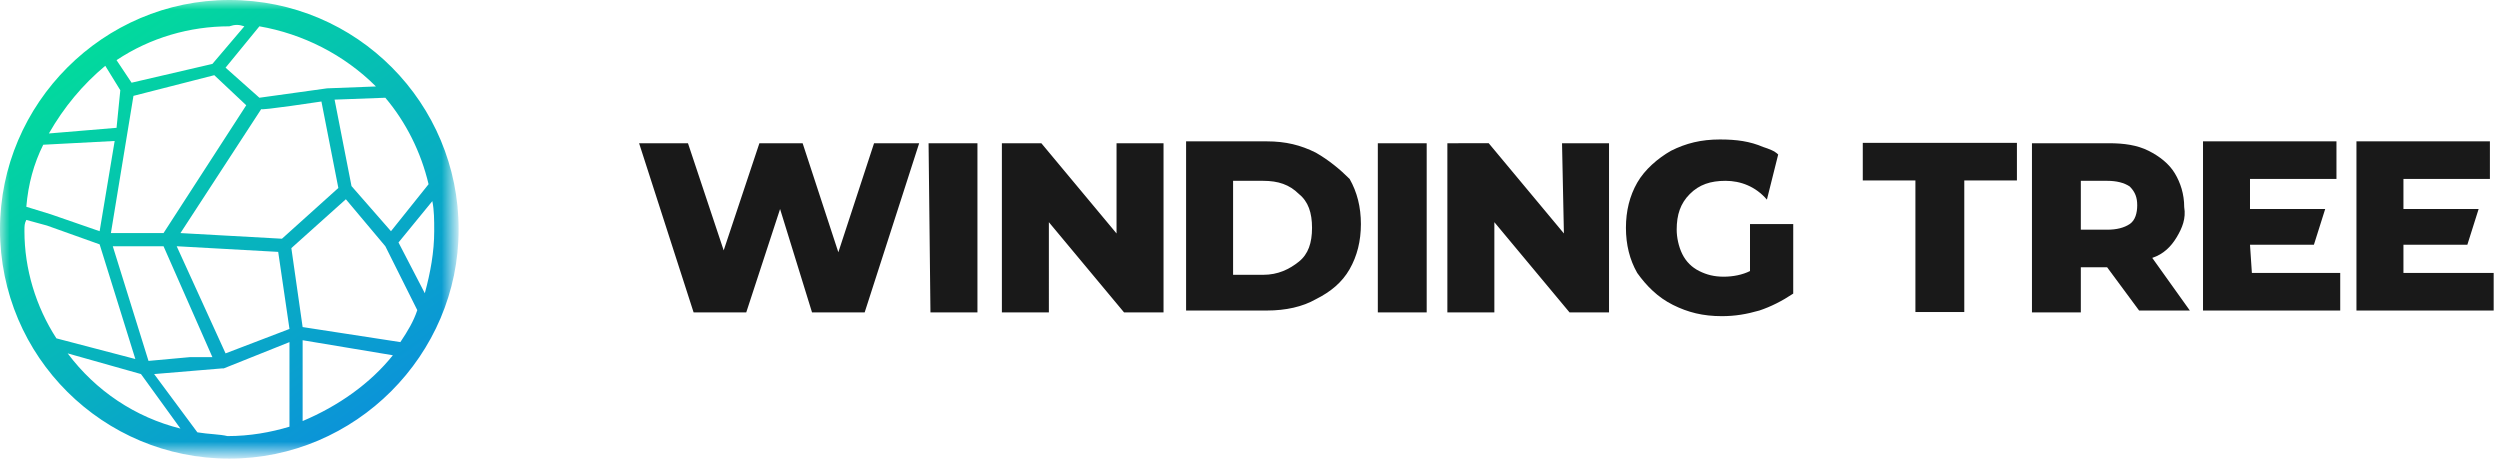 <svg id="Layer_1" xmlns="http://www.w3.org/2000/svg" width="133" height="25">
  <style>
    .st3{fill:#191919}
  </style>
  <defs>
    <filter id="Adobe_OpacityMaskFilter" filterUnits="userSpaceOnUse" x="0" y="0" width="24.4" height="24.4">
      <feColorMatrix values="1 0 0 0 0 0 1 0 0 0 0 0 1 0 0 0 0 0 1 0"/>
    </filter>
  </defs>
  <mask maskUnits="userSpaceOnUse" x="0" y="0" width="24.4" height="24.4" id="c">
    <g filter="url(#Adobe_OpacityMaskFilter)">
      <path id="a" d="M24.4 24.4H0V0h24.4v24.4z" fill="#fffdfd"/>
    </g>
  </mask>
  <linearGradient id="SVGID_1_" gradientUnits="userSpaceOnUse" x1="-229.014" y1="393.249" x2="-228.436" y2="392.422" gradientTransform="matrix(24.437 0 0 -24.438 5601.443 9612.14)">
    <stop offset="0" stop-color="#02db9c"/>
    <stop offset="1" stop-color="#0b94d8"/>
  </linearGradient>
  <path d="M22.6 15.6l-1.4-2.7 1.8-2.2c.1.5.1 1 .1 1.6 0 1.1-.2 2.2-.5 3.3zm-6.5 6.8v-4.3l4.8.8c-1.2 1.5-2.9 2.7-4.8 3.5zm-5.6.6l-2.3-3.1 3.6-.3h.1l3.5-1.4v4.5c-1 .3-2.1.5-3.3.5-.4-.1-1-.1-1.6-.2zm-6.9-4.2l3.9 1.1 2.1 2.9c-2.4-.6-4.5-2-6-4zm-2.2-7.1l1.1.3 2.8 1 1.9 6.1L3 18c-1.1-1.7-1.7-3.7-1.7-5.7 0-.3 0-.4.1-.6zm4.2-8.2l.8 1.3-.2 2-3.6.3c.8-1.4 1.8-2.6 3-3.6zM13 1.4l-1.7 2-4.3 1-.8-1.2c1.8-1.2 3.9-1.8 6-1.8.3-.1.5-.1.8 0zm7 3.2l-2.6.1-3.6.5L12 3.6l1.8-2.2c2.3.4 4.5 1.5 6.2 3.2zm.8 7.7l-2.1-2.4-.9-4.6 2.7-.1c1.1 1.3 1.9 2.9 2.3 4.6l-2 2.5zm-12.1.8l2.6 5.9h-1.2l-2.2.2L6 13.1h2.7zm8.4-7.7L18 10l-3 2.7-5.4-.3 4.3-6.6c-.1.1 3.2-.4 3.2-.4zM11.4 4l1.7 1.6-4.4 6.8H5.9l1.2-7.3L11.4 4zm-8.7 7.4L1.4 11c.1-1.2.4-2.3.9-3.3l3.8-.2-.8 4.8-2.6-.9zm9.3 7.4l-2.6-5.7 5.4.3.6 4.1-3.4 1.3zm9.3-.6l-5.2-.8-.6-4.2 2.9-2.6 2.1 2.5 1.7 3.4c-.2.6-.5 1.1-.9 1.7zM12.2 0C5.5 0 0 5.5 0 12.2 0 19 5.5 24.4 12.2 24.4c6.7 0 12.2-5.5 12.2-12.2C24.4 5.5 19 0 12.2 0z" mask="url(#c)" fill="url(#SVGID_1_)"/>
  <path class="st3" d="M99.1 7.6v2h2.8v7h2.6v-7h2.8v-2h-8.2z"/>
  <path class="st3" d="M79.3 4.7c.3-.2.4-.6.4-1s-.1-.7-.4-1c-.3-.2-.7-.3-1.2-.3h-1.4V5h1.4c.5 0 .9-.1 1.2-.3zm2.5.7c-.3.5-.7.9-1.3 1.1l2 2.8h-2.7L78.1 7h-1.4v2.4h-2.6v-9h4.1c.8 0 1.5.1 2.1.4s1.1.7 1.4 1.2.5 1.1.5 1.8c.1.6-.1 1.1-.4 1.6zm3.9.4h3.4l.6-1.9h-4V2.3h4.6v-2h-7.1v9h7.3v-2h-4.7l-.1-1.5z" transform="translate(34 7.22)"/>
  <path class="st3" d="M2.8 5.8h3.4l.6-1.9h-4V2.3h4.6v-2H.3v9h7.3v-2H2.8V5.8z" transform="translate(125.063 7.22)"/>
  <path class="st3" d="M5.7 9.4l1.8-5.5 1.7 5.5H12l2.9-9h-2.4l-1.9 5.8L8.7.4H6.4L4.5 6.1 2.6.4H0l2.9 9h2.8zm9.8 0H18v-9h-2.6l.1 9zm12.4-9h-2.5v4.8l-4-4.8h-2.1v9h2.5V4.6l4 4.8h2.1v-9zm7.2 6.3c-.5.4-1.1.7-1.9.7h-1.6v-5h1.6c.8 0 1.4.2 1.9.7.5.4.7 1 .7 1.8s-.2 1.4-.7 1.8M36 .9c-.8-.4-1.6-.6-2.6-.6h-4.3v9h4.3c1 0 1.9-.2 2.6-.6.8-.4 1.4-.9 1.8-1.6.4-.7.6-1.5.6-2.4s-.2-1.7-.6-2.4c-.5-.5-1.1-1-1.8-1.4m3.3 8.5h2.6v-9h-2.6v9zm9.9-4.2l-4-4.8H43v9h2.5V4.6l4 4.8h2.1v-9h-2.5l.1 4.8zm9.9-.5v2.5c-.4.2-.9.3-1.4.3s-.9-.1-1.3-.3c-.4-.2-.7-.5-.9-.9s-.3-.9-.3-1.3c0-.8.2-1.4.7-1.9s1.1-.7 1.9-.7c.8 0 1.6.3 2.2 1l.6-2.4c-.2-.2-.5-.3-.8-.4-.7-.3-1.4-.4-2.3-.4-1 0-1.8.2-2.6.6-.7.4-1.4 1-1.8 1.7-.4.7-.6 1.5-.6 2.4s.2 1.7.6 2.4c.5.7 1.1 1.3 1.9 1.7s1.6.6 2.6.6c.7 0 1.3-.1 2-.3.6-.2 1.2-.5 1.8-.9V4.7h-2.3z" transform="translate(34 7.22)"/>
</svg>
